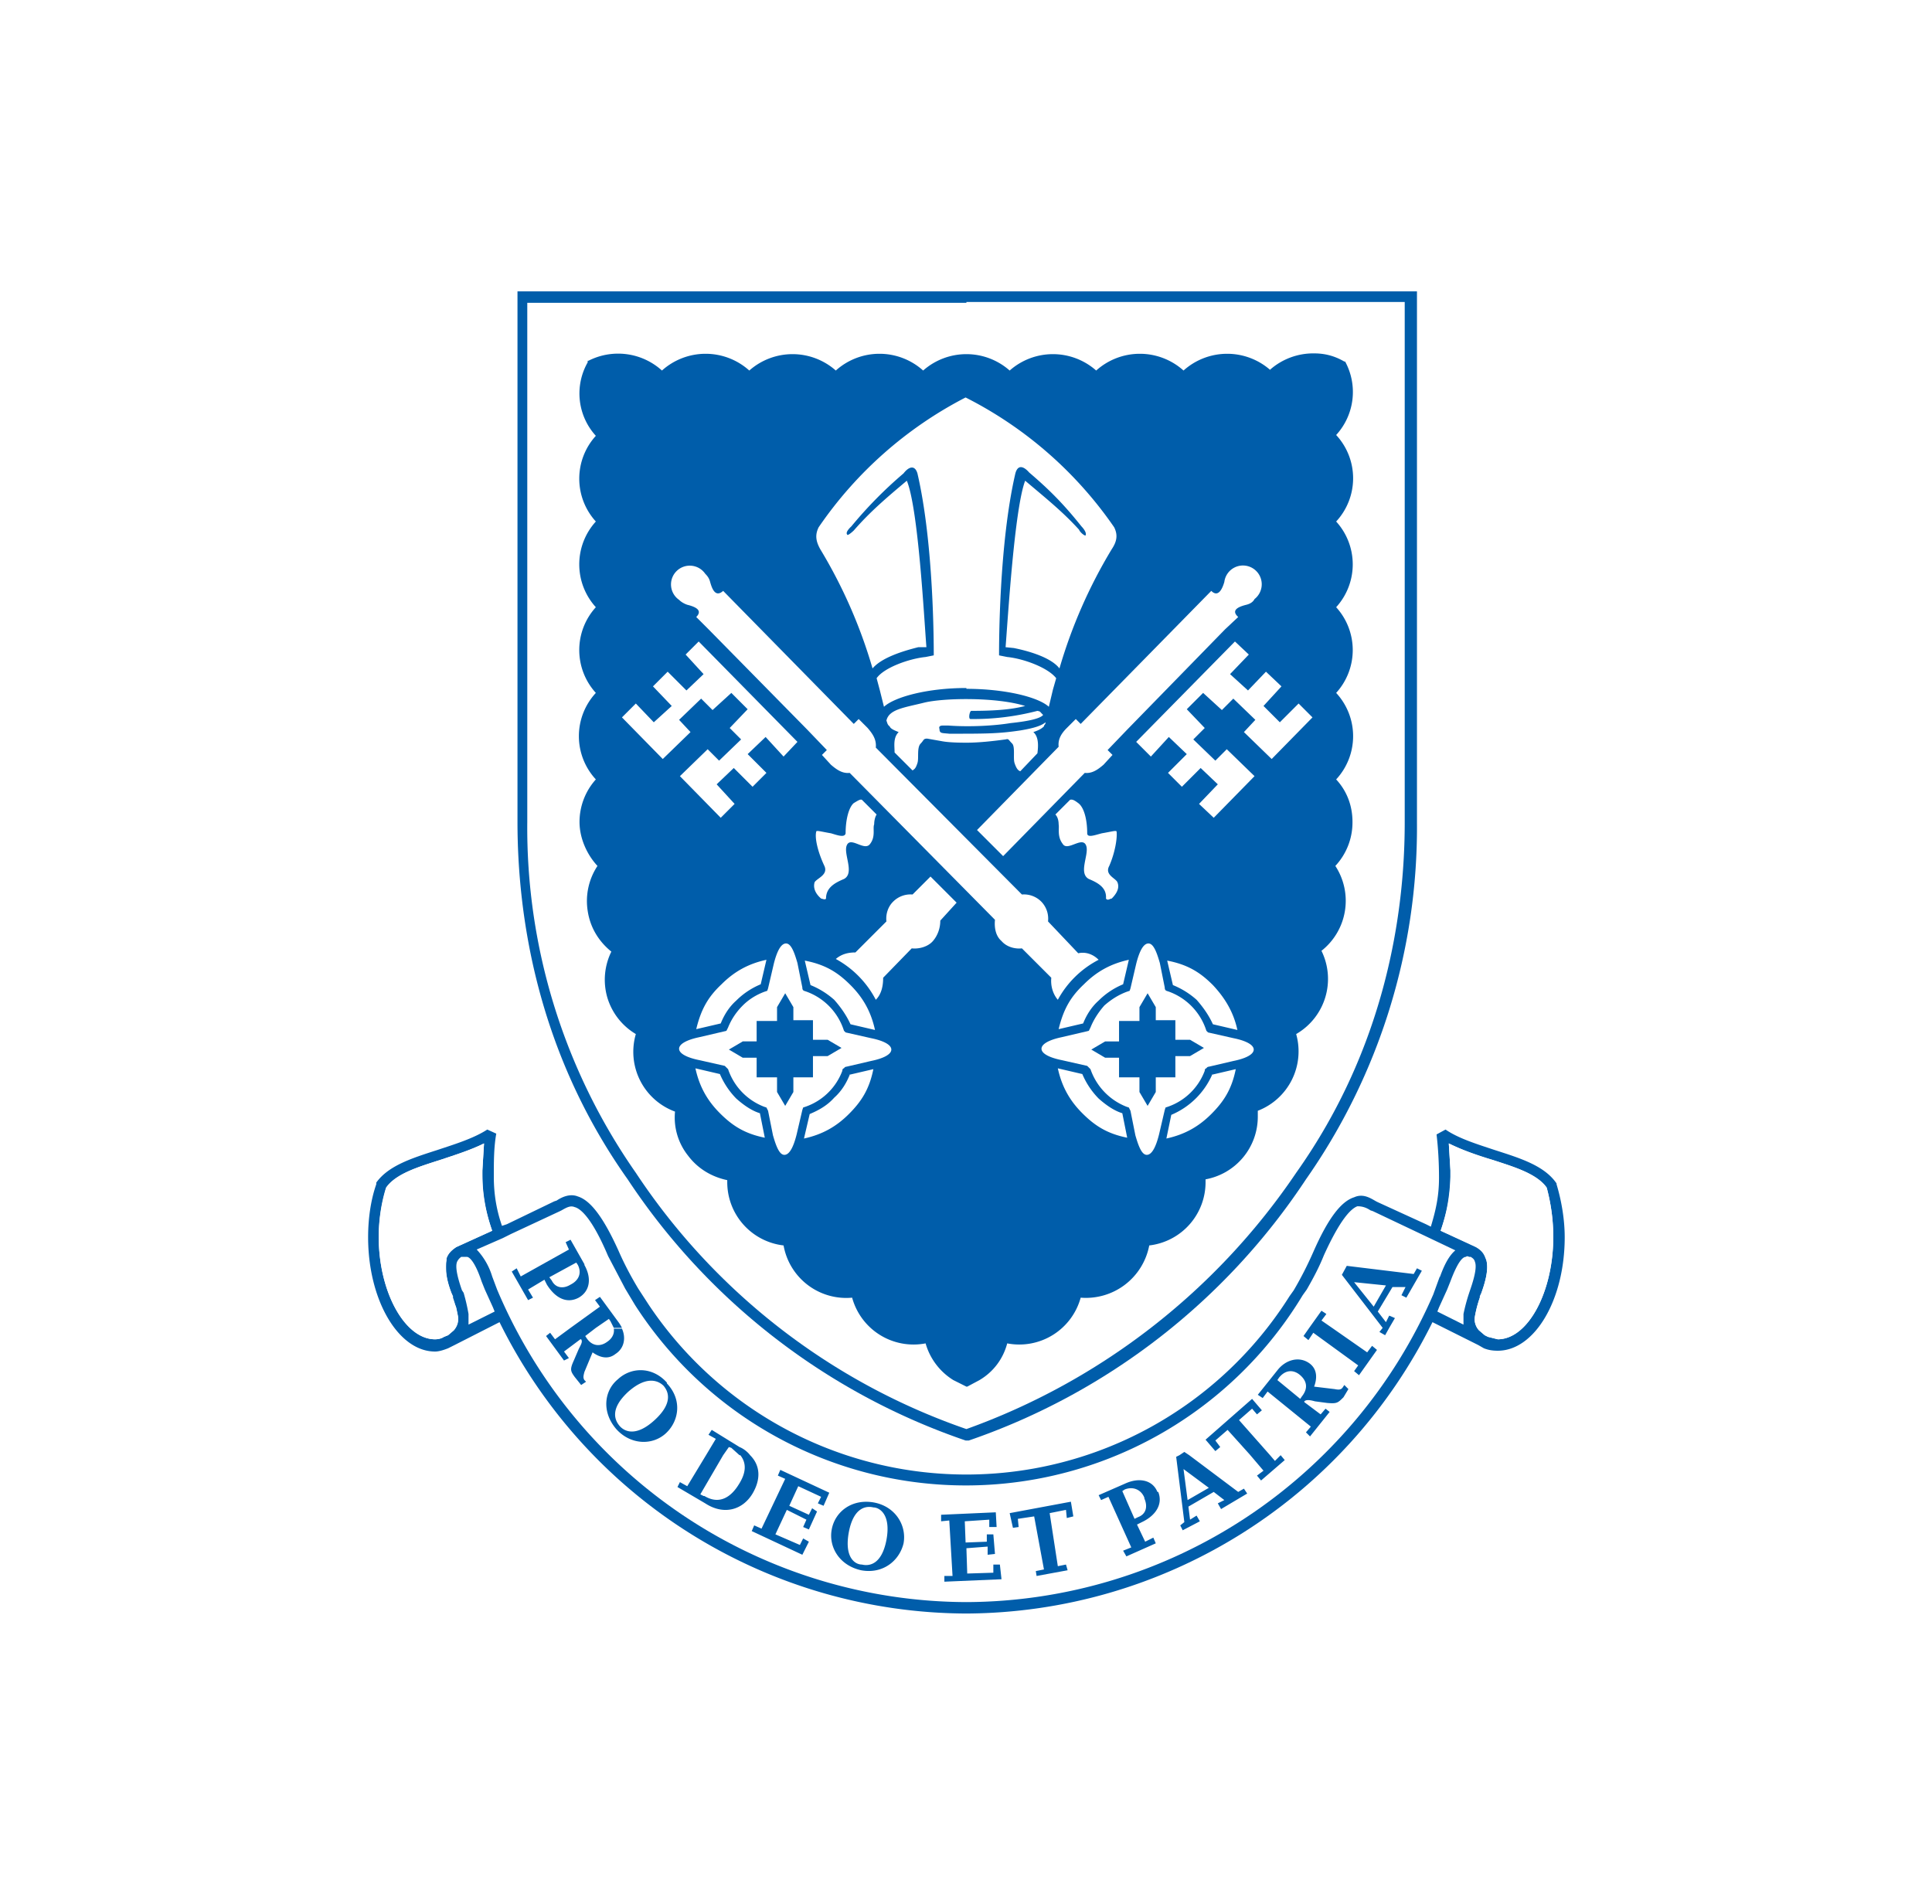 <svg xmlns="http://www.w3.org/2000/svg" width="236.7" height="233.3" viewBox="-37.7 -23.4 236.7 233.3"><path fill="#FFF" d="M-37.7-23.4H199v233.3H-37.7z"/><path fill="#005DAA" d="M120.3 135.4a46.8 46.8 0 0 1-78.5 1.1l-1.3-2c-.9-1.5-1.7-3-2.4-4.6-1.8-4-3.4-6.2-5-6.7-1-.4-2 .1-2.6.5l-.3.1-5.8 2.8-.6.2c-.7-2-1-4-1-6 0-1.9 0-3.6.3-5.3L22 115c-1.7 1.1-4 1.8-6.1 2.5-3.1 1-6 1.9-7.5 4v.2c-.7 2-1 4.3-1 6.5 0 7.7 3.7 14 8.2 14 .5 0 1.1-.2 1.6-.4l.8-.4 5.5-2.8a64 64 0 0 0 57.2 35.7 64 64 0 0 0 57.1-35.7l5.6 2.8.7.4c.5.2 1 .3 1.7.3 4.5 0 8.2-6.2 8.2-13.9 0-2.2-.4-4.5-1-6.5v-.1c-1.5-2.2-4.5-3.1-7.6-4.1-2.1-.7-4.4-1.4-6-2.5l-1.1.6c.2 1.7.3 3.5.3 5.3 0 2.3-.4 4-1 6l-.6-.3-5.9-2.7-.2-.1c-.7-.4-1.6-1-2.7-.5-1.6.5-3.2 2.6-5 6.7a45 45 0 0 1-2.4 4.7"/><path fill="#FFF" d="M21.4 120l.2-3.3c-1.6.8-3.5 1.4-5.3 2-2.8.9-5.5 1.7-6.7 3.5a21 21 0 0 0-.9 6c0 6.7 3.2 12.5 6.9 12.5.4 0 .8-.1 1.1-.3l.5-.2.7-.6c.3-.4.6-1 .5-1.7a15 15 0 0 0-.6-2.3v-.2l-.2-.4a8 8 0 0 1-.6-4v-.1-.1c.2-.6.6-1 1.2-1.4l4.4-2a21.1 21.1 0 0 1-1.2-7.4"/><path fill="#FFF" d="M18.2 129.4c-.6.4-1 .8-1.2 1.4v.2c-.3 1.1.1 2.6.6 4l.1.4v.2l.5 1.2.2 1a2 2 0 0 1-.5 1.8l-.7.6-.5.2c-.3.2-.7.3-1.1.3-3.7 0-6.9-5.8-6.9-12.6 0-2 .3-4.1.9-6 1.2-1.7 3.9-2.5 6.7-3.4 1.8-.6 3.7-1.2 5.3-2l-.2 3.3v.8c0 2.3.4 4.3 1.2 6.6l-4.4 2z"/><path fill="#FFF" d="M19.7 138.9v-1.3a22.8 22.8 0 0 0-.6-2.6l-.2-.3c-.7-2-.8-3-.6-3.5.2-.4.4-.5.5-.6h.7c.3 0 1 .6 1.8 3l.4 1 1 2.2.2.5-3.2 1.6zM138.7 133l-.8 2.2a62.6 62.6 0 0 1-57.2 37.7 62.6 62.6 0 0 1-57.5-38.3l-.6-1.6a8.3 8.3 0 0 0-1.9-3.3l3.2-1.4.4-.2.6-.3 6-2.8.2-.1c.7-.4 1.1-.6 1.6-.4.8.2 2.2 1.5 4.1 6l2.1 4 1.2 2a48.2 48.2 0 0 0 81.8-1.2l.5-.7c.8-1.4 1.5-2.7 2.1-4.2 2-4.4 3.3-5.7 4.1-6 .5 0 1 .1 1.6.5l.3.1 5.9 2.8 4.2 2c-.7.6-1.3 1.6-1.9 3.3M141.6 138.9v-1.3a22.8 22.8 0 0 1 .7-2.6l.1-.3c.7-2 .8-3 .6-3.5-.1-.4-.4-.5-.5-.6h-.2c-.2-.1-.3-.1-.4 0-.4 0-1 .6-1.9 3l-.4 1-1 2.2-.2.5 3.2 1.6z"/><path fill="#FFF" d="M140 120l-.2-3.3a31 31 0 0 0 5.3 2c2.8.9 5.5 1.7 6.7 3.5.5 1.8.8 3.8.8 6 0 6.7-3.1 12.5-6.8 12.5l-1.2-.3-.4-.2-.7-.6a2 2 0 0 1-.5-1.7 15.1 15.1 0 0 1 .6-2.3v-.2l.2-.4c.5-1.4.9-2.9.6-4v-.1-.1a2.4 2.4 0 0 0-1.2-1.4l-4.4-2c.8-2.3 1.1-4.3 1.2-6.6v-.8"/><path fill="#FFF" d="M143.1 129.4c.7.4 1 .8 1.2 1.4l.1.2c.3 1.1-.1 2.6-.6 4l-.1.4-.1.2a14.5 14.5 0 0 0-.6 2.3 2 2 0 0 0 .5 1.7l.7.6.4.2 1.2.3c3.7 0 6.8-5.8 6.8-12.6 0-2-.3-4.1-.8-6-1.2-1.7-4-2.5-6.7-3.4-1.9-.6-3.7-1.2-5.3-2l.2 3.3v.8c0 2.3-.4 4.3-1.2 6.6l4.3 2z"/><path fill="#005DAA" d="M135 12.3H25.7v65c0 11.3 2.3 28 13.5 43.8a81 81 0 0 0 41.4 32h.4a81 81 0 0 0 41.3-32 75.1 75.1 0 0 0 13.6-43.7V12.3h-.7z"/><path fill="#FFF" d="M80.7 13.6h53.7v63.8c0 11-2.3 27.4-13.3 42.9a82.3 82.3 0 0 1-40.4 31.4 79.7 79.7 0 0 1-40.5-31.4 73.8 73.8 0 0 1-13.3-43V13.7h53.8z"/><path fill="#005DAA" d="M118 22a8 8 0 0 0-10.7 0 8 8 0 0 0-10.7 0A8 8 0 0 0 86 22a8 8 0 0 0-10.6 0 8 8 0 0 0-10.7 0 8 8 0 0 0-10.6 0 8 8 0 0 0-10.7 0 8 8 0 0 0-9-1.2h-.1v.2a7.7 7.7 0 0 0 1 9 7.8 7.8 0 0 0 0 10.5 7.8 7.8 0 0 0 0 10.5 7.8 7.8 0 0 0 0 10.5 7.8 7.8 0 0 0 0 10.6 7.8 7.8 0 0 0-2 5.2c0 2 .9 4 2.2 5.4a7.8 7.8 0 0 0-1.2 5.5c.3 2 1.3 3.7 2.9 5a7.8 7.8 0 0 0-.5 5.6 7.8 7.8 0 0 0 3.5 4.5 7.8 7.8 0 0 0 4.8 9.5 7.5 7.5 0 0 0 1.6 5.4c1.2 1.6 2.9 2.6 4.8 3v.2a7.8 7.8 0 0 0 6.9 7.8 7.8 7.8 0 0 0 8.4 6.4 7.8 7.8 0 0 0 9 5.6 7.8 7.8 0 0 0 3.4 4.5l1.6.8h.1l1.5-.8c1.7-1 2.9-2.6 3.4-4.5a7.8 7.8 0 0 0 9-5.6 7.9 7.9 0 0 0 8.4-6.4 7.8 7.8 0 0 0 6.9-7.8v-.3a7.8 7.8 0 0 0 6.4-7.7v-.7a7.8 7.8 0 0 0 4.7-9.4 7.8 7.8 0 0 0 3.1-10.2 7.8 7.8 0 0 0 1.7-10.4 7.8 7.8 0 0 0 2.1-5.3v-.1c0-2-.7-3.8-2-5.2a7.8 7.8 0 0 0 0-10.6 7.8 7.8 0 0 0 0-10.5 7.8 7.8 0 0 0 0-10.5 7.8 7.8 0 0 0 0-10.6 7.8 7.8 0 0 0 1.1-9h-.1c-1.2-.7-2.4-1-3.7-1a8 8 0 0 0-5.4 2"/><path fill="#FFF" d="M69.7 76.4c-.2.3-.3.8-.3 1.2-.2.5.2 1.5-.5 2.4-.7 1-2.5-1.1-2.9.3-.3 1.1 1 3.3-.3 4-1.2.5-2.2 1.1-2.2 2.4-.1.2-.5 0-.6 0-.7-.6-1-1.3-.8-2 .3-.5 1.7-.9 1.2-2-.8-1.7-1.2-3.4-1-4.2 0-.2.6 0 1.8.2.7.2 1.7.6 1.8 0 0-1.7.4-3.2 1-3.7.5-.3.8-.5 1-.4l1.8 1.8M91.6 76.4c.3.3.4.8.4 1.2.1.5-.2 1.5.5 2.4.6 1 2.5-1.1 2.9.3.3 1.1-1 3.3.3 4 1.2.5 2.2 1.1 2.1 2.4.2.3.5 0 .7 0 .6-.6 1-1.3.7-2-.2-.5-1.6-.9-1-2 .7-1.6 1-3.4.9-4.2 0-.2-.6 0-1.8.2-.8.2-1.8.6-1.8 0 0-1.7-.4-3.2-1.1-3.7-.4-.3-.7-.5-1-.4l-1.8 1.8M80.7 60.9c-4.8 0-8.8 1.1-10.1 2.3l-.5-2-.4-1.5c.9-1.3 4-2.4 6-2.6l1-.2c0-1.4 0-13.7-2-22.3-.3-1-1-.9-1.7 0a51.6 51.6 0 0 0-6.4 6.5s-.8.7-.5 1c0 .2.6-.3.8-.5 2-2.3 4-4 6.5-6.1 1.4 3.4 2.1 16.6 2.4 20.4h-1c-2 .5-4.5 1.3-5.6 2.6a61.3 61.3 0 0 0-6.4-14.6c-.5-.9-.7-1.7-.2-2.7a49 49 0 0 1 18-15.9 48.9 48.9 0 0 1 18.2 15.9c.5 1 .3 1.8-.3 2.7a61.4 61.4 0 0 0-6.4 14.6c-1-1.3-3.6-2.1-5.6-2.5l-1-.1c.3-3.8 1.1-17 2.4-20.4 2.6 2.2 4.6 3.8 6.6 6 .1.3.7.8.8.7.2-.4-.5-1.1-.5-1.1-2-2.5-3.7-4.3-6.4-6.6-.7-.8-1.4-1-1.7.1-2 8.6-2 20.9-2 22.3l1 .2c2 .2 5 1.3 6 2.6l-.4 1.4-.5 2.1C89.5 62 85.4 61 80.7 61"/><path fill="#FFF" d="M85.5 67.2c-1.5.2-3.2.4-4.8.4-1.8 0-2.6-.1-3.1-.2l-1.7-.3c-.5 0-.4.2-.8.6-.5.5-.2 1.8-.4 2.4-.2.6-.3.7-.6.9l-2.2-2.2c0-.8-.2-1.8.5-2.5-.5-.2-1-.4-1.1-.7-.3-.2-.3-.5-.4-.7.3-1.4 2.2-1.6 4.6-2.2 2.4-.6 8.9-.7 12.4.4-1.9.5-4.2.6-6.6.6-.2 0-.4 1-.1 1a31 31 0 0 0 8.2-1c.4.1.2 0 .7.5-.4.5-2.1.8-4 1-1.8.3-4.8.5-7.6.3h-.7c-.6 0-.4.4-.4.4 0 .6.3.5 1.2.6 4.5 0 6 0 8.7-.4 1.8-.3 2.6-.6 3.1-1 0 .3-.2.3-.2.5-.3.3-.7.5-1.3.7.7.6.6 1.8.5 2.6l-2.1 2.2c-.3-.1-.5-.4-.7-1-.2-.6.1-2-.3-2.4-.5-.5-.4-.6-.8-.5M60 67.5l-1.7 1.8-2.2-2.4-2.2 2.1 2.3 2.3-1.7 1.7-2.3-2.3-2.1 2 2.2 2.4-1.7 1.7-5-5.1 3.4-3.3 1.4 1.4 2.7-2.6-1.4-1.4 2.2-2.3-2-2-2.3 2.1-1.4-1.4-2.7 2.6 1.4 1.5-3.4 3.3-5-5.1 1.7-1.7 2.2 2.3 2.2-2-2.3-2.4 1.8-1.8 2.3 2.3 2.1-2-2.2-2.4 1.6-1.6zM85.2 81.5l10-10.2c.9.1 1.6-.4 2.3-1l1.1-1.2-.6-.6 2.4-2.5 12-12.3 1.6-1.5c-1-.9.2-1.3 1-1.5.4-.1.8-.3 1-.7a2.3 2.3 0 1 0-3.7-2.1c-.2.7-.7 2-1.6 1.1l-16 16.3-.6-.6-1.1 1.1c-.7.7-1.1 1.4-1 2.3L82 78.3l3.2 3.2M79.5 87.2l-2 2.2c0 .9-.3 1.8-.9 2.5-.6.7-1.7 1-2.6.9l-3.5 3.6c0 1-.2 2-.9 2.7a12 12 0 0 0-4.9-5c.7-.6 1.5-.8 2.4-.8l3.8-3.8c-.1-.9.2-1.8.8-2.4a3 3 0 0 1 2.4-.9l2.2-2.2 3.2 3.2M101.5 67.5l1.8 1.8 2.2-2.4 2.2 2.1-2.3 2.3 1.7 1.7 2.3-2.3 2.1 2-2.3 2.4 1.8 1.7 5-5.1-3.4-3.3-1.4 1.4-2.7-2.6 1.4-1.4-2.2-2.3 2-2 2.3 2.1 1.4-1.4 2.7 2.6-1.4 1.5 3.4 3.3 5-5.1-1.7-1.7-2.3 2.3-2-2 2.2-2.4-1.9-1.8-2.2 2.3-2.2-2 2.3-2.4-1.7-1.6zM51.5 107.6l-.2-.2-.2-.2-3.1-.7c-1.5-.3-2.5-.8-2.5-1.4 0-.6 1-1.1 2.4-1.4l3-.7.4-.1.2-.4c.4-1 1-1.9 1.8-2.7.7-.7 1.6-1.3 2.7-1.7l.3-.1.1-.3.7-3c.4-1.6.9-2.5 1.5-2.5s1 1 1.4 2.4l.6 3c0 .1 0 .3.2.4l.3.1a7.5 7.5 0 0 1 4.6 4.8l.2.2 3.1.7c1.5.3 2.5.8 2.5 1.4 0 .6-1 1.1-2.5 1.4l-3 .7s-.2 0-.3.2c-.1 0-.2.1-.2.3a7.4 7.4 0 0 1-4.5 4.4l-.3.1-.1.3-.7 3c-.4 1.6-.9 2.5-1.5 2.5s-1-1-1.4-2.4l-.6-3-.2-.4-.3-.1a7.5 7.5 0 0 1-4.4-4.6"/><path fill="#FFF" d="M50.6 102c.4-1 1-2 1.9-2.8.8-.8 1.8-1.5 3-2l.7-3c-2.3.5-4 1.5-5.5 3-1.6 1.5-2.5 3-3.1 5.5l3-.7M55.4 113c-1-.3-2-1-2.9-1.8a9.7 9.7 0 0 1-2-3l-3-.7c.5 2.3 1.5 4 3 5.5s3 2.5 5.5 3l-.6-3M66.4 108.3c-.4 1-1 2-1.9 2.8-.8.9-1.8 1.5-3 2l-.7 3c2.3-.5 4-1.5 5.5-3s2.5-3 3-5.5l-3 .7M61.6 97.3c1 .4 2 1 2.9 1.8.8.9 1.5 1.9 2 3l3 .7c-.5-2.3-1.5-4-3-5.5s-3-2.5-5.6-3l.7 3M61.2 66l2.4 2.5-.6.6 1.1 1.2c.7.6 1.4 1.1 2.3 1l17.8 18c-.1 1 .1 2 .8 2.6.6.7 1.6 1 2.5.9l3.6 3.6c-.1 1 .2 2 .8 2.7a11.9 11.9 0 0 1 5-4.9c-.7-.7-1.6-1-2.5-.8l-3.7-3.9a3 3 0 0 0-.8-2.4 3 3 0 0 0-2.4-.9l-17.9-18c.1-1-.4-1.7-1-2.4l-1.1-1.1-.6.6-16-16.3c-1 .9-1.4-.4-1.6-1.1-.1-.4-.3-.7-.6-1a2.3 2.3 0 1 0-3.2 3.2c.3.3.7.5 1 .6.8.2 2 .6 1.1 1.5l1.5 1.5L61.2 66M95.9 107.6l-.2-.2-.2-.2-3.1-.7c-1.5-.3-2.5-.8-2.5-1.4 0-.6 1-1.1 2.4-1.4l3-.7.4-.1.2-.4c.4-1 1-1.9 1.7-2.7.8-.7 1.7-1.3 2.8-1.7l.3-.1.1-.3.7-3c.4-1.6.9-2.5 1.5-2.5s1 1 1.4 2.4l.6 3c0 .1 0 .3.2.4l.3.1a7.5 7.5 0 0 1 4.6 4.8l.2.2 3.1.7c1.5.3 2.5.8 2.5 1.4 0 .6-1 1.1-2.5 1.4l-3 .7s-.2 0-.3.2c-.1 0-.2.1-.2.3a7.4 7.4 0 0 1-4.5 4.4l-.3.1-.1.3-.7 3c-.4 1.6-.9 2.5-1.5 2.5s-1-1-1.4-2.4l-.6-3-.2-.4-.3-.1a7.6 7.6 0 0 1-4.4-4.6"/><path fill="#FFF" d="M95 102c.4-1 1-2 1.9-2.8.8-.8 1.8-1.5 3-2l.7-3c-2.3.5-4 1.5-5.5 3-1.6 1.5-2.5 3-3.1 5.5l3-.7M99.8 113c-1-.3-2-1-2.9-1.8a9.6 9.6 0 0 1-2-3l-3-.7c.5 2.3 1.5 4 3 5.5s3 2.5 5.5 3l-.6-3M110.8 108.3a9.5 9.5 0 0 1-5 4.9l-.6 2.9c2.3-.5 4-1.5 5.5-3s2.5-3 3-5.5l-3 .7M106 97.3c1 .4 2 1 2.9 1.8.8.9 1.5 1.9 2 3l3 .7c-.5-2.3-1.6-4-3-5.5-1.5-1.5-3-2.5-5.6-3l.7 3"/><path fill="#005DAA" d="M54.4 164.2l6.2 2.9.8-1.6-.7-.4-.4.8-3-1.3 1.4-3 2.4 1.2-.4.9.7.3 1-2.2-.6-.4-.4.8-2.4-1.1 1.1-2.4 2.8 1.3-.4.8.7.3.7-1.6-6-2.8-.3.7.9.4-2.9 6.1-.9-.4zM73 165.7c.4-2.2-1-4.5-3.6-5-2.7-.5-4.8 1.1-5.2 3.3-.4 2.1.9 4.4 3.6 5 2.7.5 4.7-1.2 5.2-3.3m-2.1-.4c-.6 3.1-2.2 3.2-3 3-.8 0-2.2-.8-1.6-4 .6-3.1 2.2-3.2 3-3 .7 0 2.2.8 1.6 4M78 170.4l7-.3-.2-1.8H84v1l-3.2.1-.1-3.1 2.6-.2v1l.9-.1-.2-2.4h-.8v.9l-2.6.1-.1-2.6 3-.2v.9h.9l-.1-1.8-6.7.3v.8l1-.1.4 6.8h-1zM89.3 169.7l3.8-.7-.2-.7-1 .2-1-6.5 2-.4.1 1 .8-.2-.3-1.8L86 162l.4 1.8.7-.1-.1-1 2-.3 1.2 6.5-1 .2zM104.1 159.4c-.6-1.5-2.3-1.8-4-1l-3.2 1.4.3.6.9-.4 2.8 6.2-1 .4.4.7 3.6-1.6-.3-.7-1 .5-1-2.1.6-.3c1.7-.8 2.6-2.2 2-3.7m-1.7.8c.4.9.3 1.9-.8 2.3l-.4.2-1.5-3.4.3-.2c1-.4 2 0 2.4 1M37.5 139.3h1a5 5 0 0 0-.5-.8l-2.2-3-.6.4.6.8-3.6 2.6-1.9 1.4-.6-.8-.5.4 2.2 3 .6-.3-.6-.8 2-1.5h.1c.2.3 0 .6-.3 1.2l-.6 1.4c-.5 1.1-.4 1.3.1 2l.8 1 .6-.4-.2-.2c-.2-.3-.1-.6 0-1l1-2.4c.7.5 1.8 1 2.8.2 1.1-.7 1.3-2 .8-3.1h-1c.1.6-.2 1.2-.8 1.6-.8.6-1.8.6-2.5-.4l-.2-.3 1.3-1 1.6-1.1.2.3.4.8M48.5 159.9l-.4-.2 2.8-4.8.7-1 .3.1 1 .9h1.3c-.3-.4-.8-.8-1.3-1l-3.4-2.1-.4.6.9.5-1.2 2-2.3 3.8-.9-.5-.3.6 3.4 2c2.3 1.5 4.6.8 5.8-1.2 1-1.7 1-3.4-.3-4.7H53c.8 1 .7 2.2-.2 3.6-.8 1.3-2.2 2.6-4.2 1.4M115.1 159.6l-.4-.6-.7.4-6-4.5-.6-.4-.6.4-.4.2 1 8-.5.4.3.6 2.1-1.1-.4-.7-.8.5-.2-1.6 3.1-1.8 1.3 1-.8.4.4.7 3.2-1.9zm-4.7-.7l-2.6 1.5-.5-3.8 3.1 2.3M119.7 155.5l-.5-.6-.7.7-.6-.7-3.8-4.3 1.6-1.4.6.7.6-.5-1.2-1.4-5.7 5 1.2 1.4.6-.5-.6-.8 1.5-1.3 2.7 3 1.7 2-.8.6.5.6zM44 146c-1.8-2-4.4-1.9-6-.4-1.7 1.4-2 4-.2 6.1 1.8 2 4.5 2 6.1.5 1.6-1.5 2-4.1.1-6.1m-1.5 4.5c-2.4 2.2-3.8 1.3-4.3.7-.5-.6-1.3-2 1.1-4.2 2.4-2.1 3.8-1.2 4.3-.7.5.6 1.3 2-1.1 4.2M127.5 146.8l-.5-.5-.2.3c-.2.3-.5.3-1 .2l-2.5-.3c.3-.8.5-2-.5-2.8-1.3-1-3-.5-4 .8l-2.4 3 .6.4.6-.8 5.3 4.3-.6.7.5.5 2.4-3-.5-.4-.6.7-2-1.5v-.1c.2-.2.6-.2 1.3 0l1.5.2c1.2.1 1.3 0 2-.7l.6-1m-5.7.9l-.2.3-2.8-2.3.2-.3c.8-1 1.8-1 2.6-.3s1 1.6.2 2.6M131 142l-.6-.5-.6.8-4.3-3-1.3-.9.6-.8-.6-.4-1.5 2.1-.7 1 .6.5.6-.9 5.5 4-.5.7.6.5zM136.5 132.3l-.6-.3-.4.7-8.2-1-.6 1.1 5 6.5-.4.5.7.4.5-.9.7-1.2-.7-.3-.4.8-1-1.3 1.8-3h1.6l-.5 1 .6.3 1.9-3.3zm-4.4 1.8l-1.5 2.6-2.4-3 3.9.4M33.9 131.5l-1.7-3-.6.3.4.9-5.9 3.3-.5-1-.6.4 2 3.5.6-.3-.6-1 2-1.2.3.6c1 1.6 2.4 2.4 3.9 1.6 1.4-.8 1.6-2.4.7-4m-.8 0c.5 1 .1 1.9-.9 2.4-.8.5-1.8.5-2.3-.5l-.3-.4 3.3-1.8.2.3M58.5 98.3l-1 1.7v1.7H55v2.5h-1.7l-1.7 1 1.7 1H55v2.4h2.5v1.8l1 1.7 1-1.7v-1.8h2.4V106h1.8l1.7-1-1.7-1h-1.8v-2.4h-2.4V100zM102.9 98.3l-1 1.7v1.7h-2.5v2.5h-1.7l-1.7 1 1.7 1h1.7v2.4h2.5v1.8l1 1.7 1-1.7v-1.8h2.4V106h1.8l1.7-1-1.7-1h-1.8v-2.4h-2.4V100z"/></svg>
